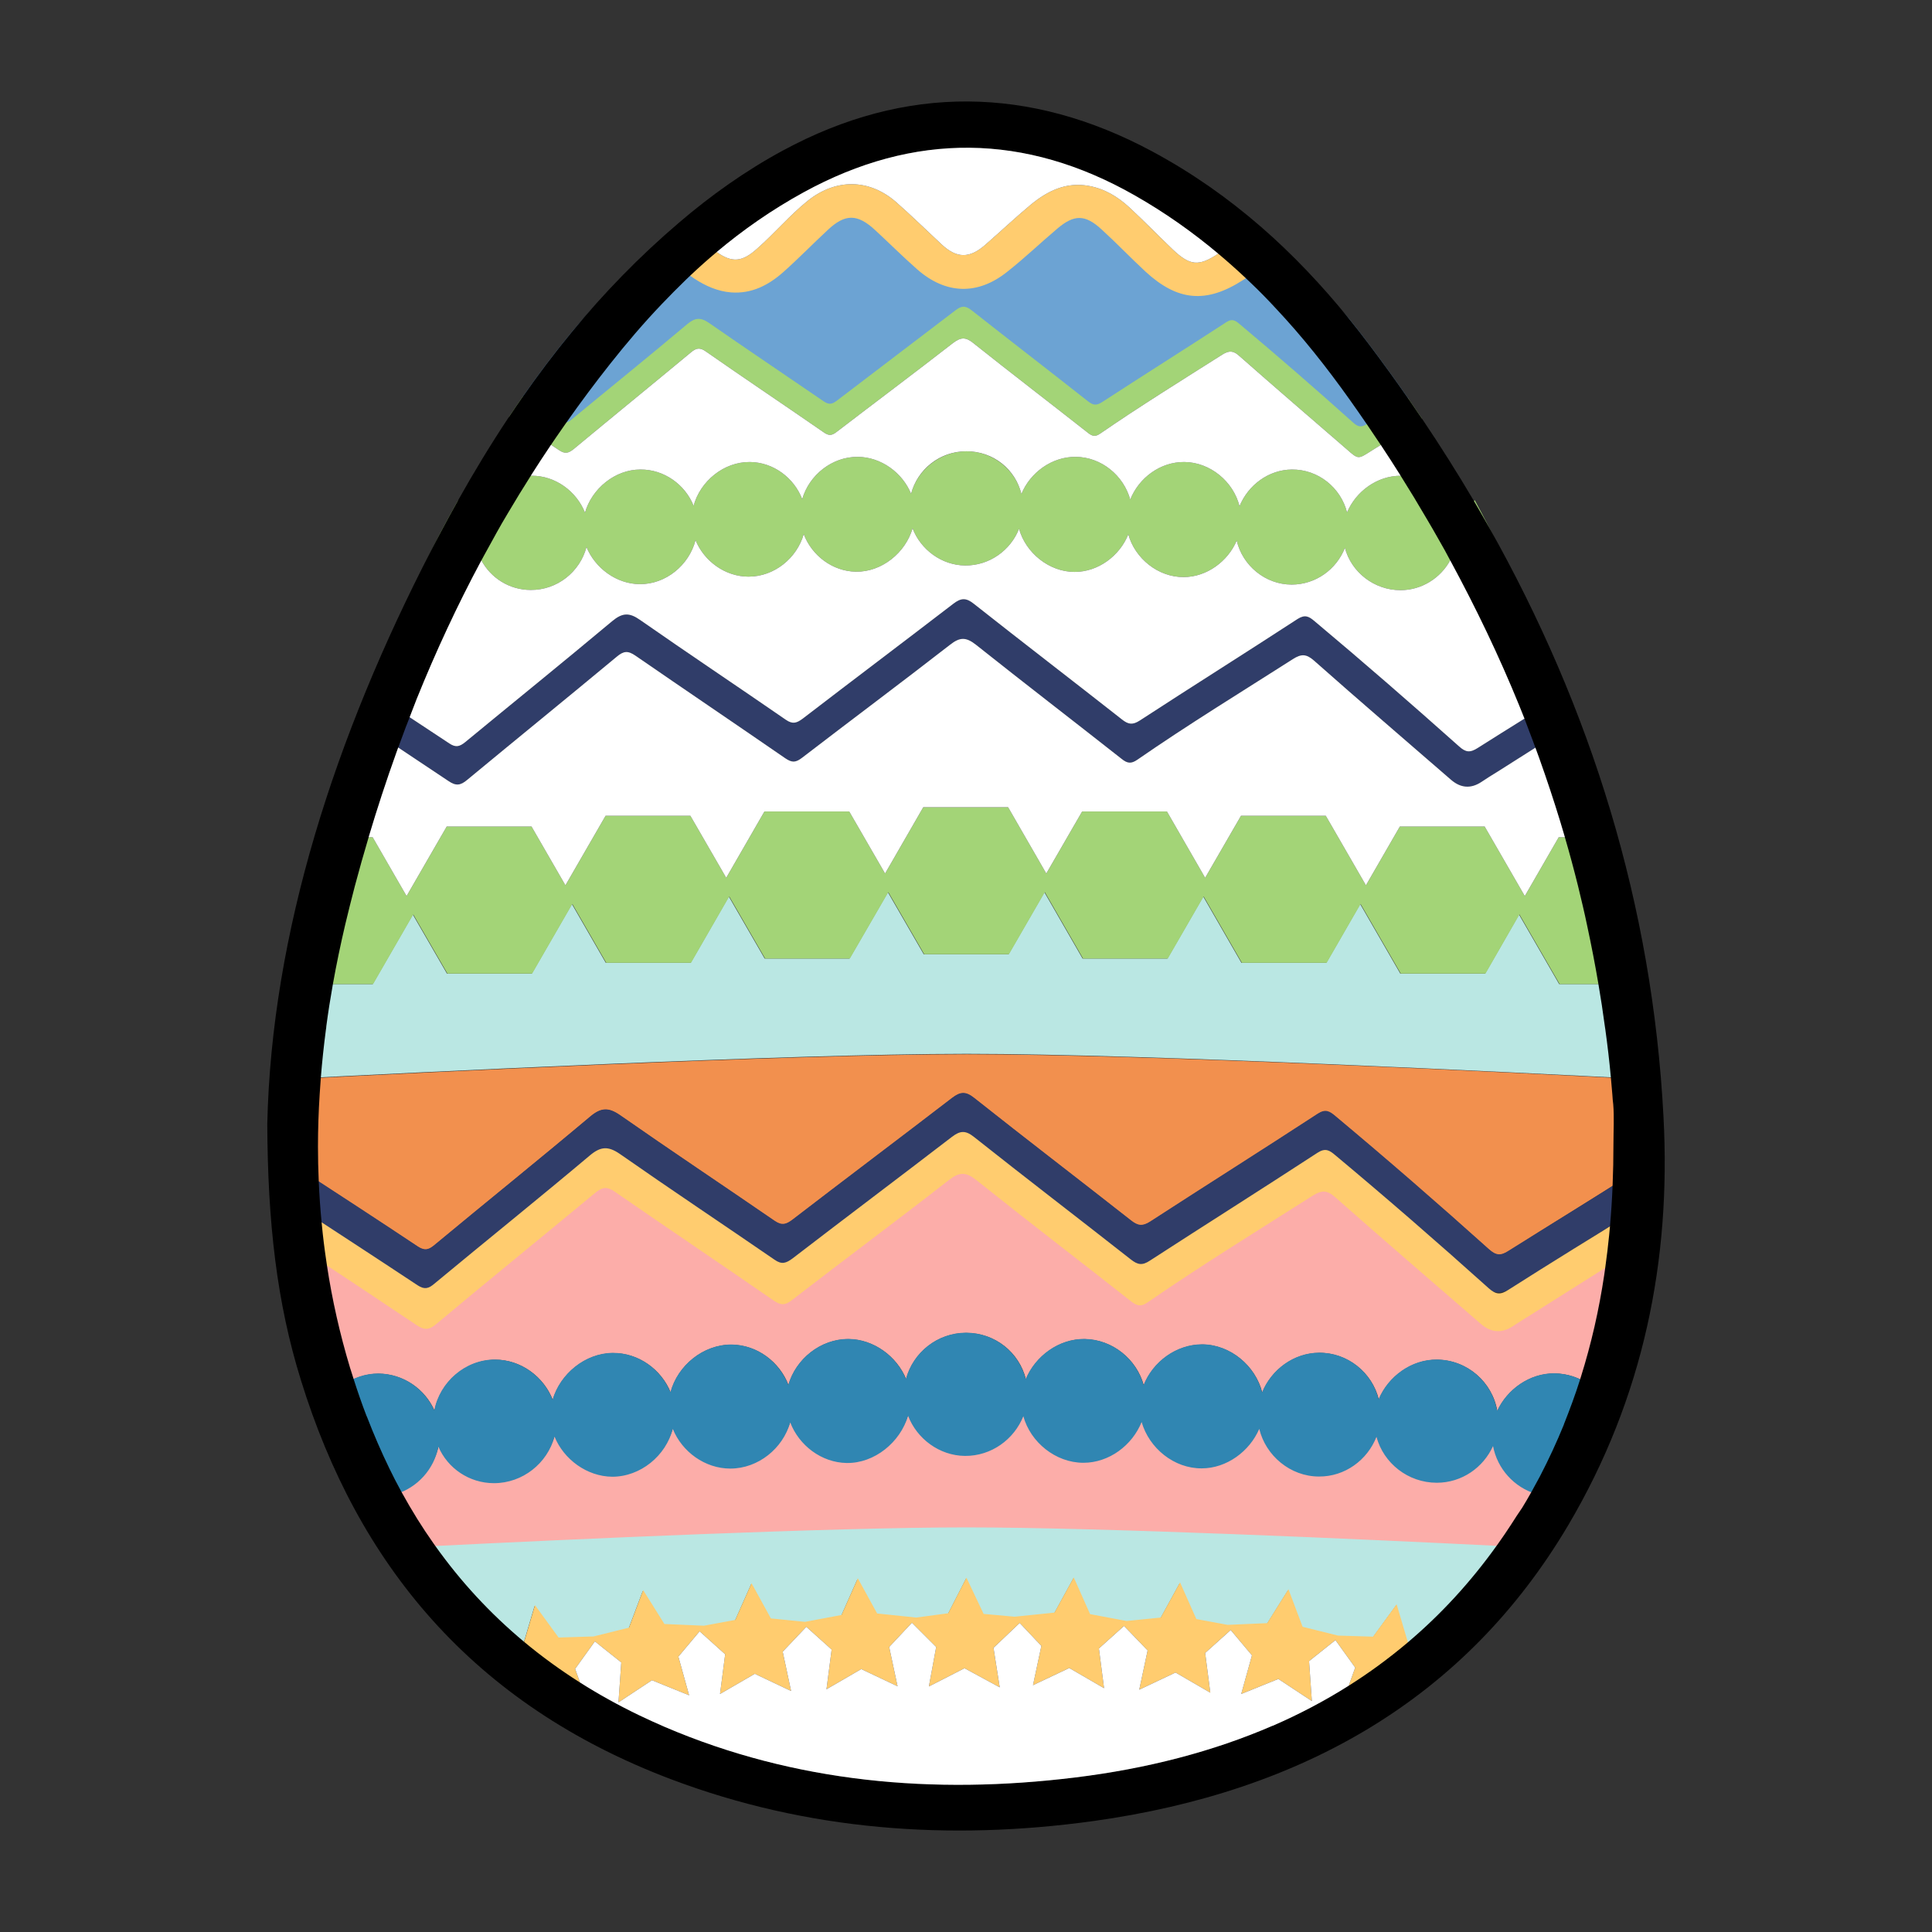 <?xml version="1.0" encoding="UTF-8"?><svg id="Calque_1" xmlns="http://www.w3.org/2000/svg" viewBox="0 0 900 900"><rect x="0" y="0" width="900" height="900" fill="#333333" stroke="none"/><defs><style>.cls-1,.cls-2,.cls-3,.cls-4,.cls-5,.cls-6,.cls-7,.cls-8,.cls-9,.cls-10{stroke-width:0px;}.cls-2{fill:#6ca3d3;}.cls-3{fill:#3086b2;}.cls-4{fill:#a3d477;}.cls-5{fill:#bae7e3;}.cls-6{fill:#303d69;}.cls-7{fill:#fff;}.cls-8{fill:#fcada9;}.cls-9{fill:#ffcc6f;}.cls-10{fill:#f2904e;}</style></defs><path class="cls-5" d="m699.71,719.22c-12.8,17-27.4,32.5-43.8,46.6l-.2-.1-5.3-17.9-11,15.1-16.3-.5-16.5-4.1-6.6-17.5-9.9,15.8-18.4.8-14.6-2.7-7.6-17.1-9,16.4-15.9,1.6-17-3.2-7.6-17.1-9,16.4-18.6,1.9-14.4-1.3-8-16.9-8.5,16.6-14.9,2-18.2-1.9-9-16.4-7.6,17.1-17,3.2-15.9-1.6-9-16.4-7.6,17.1-14.6,2.7-18.4-.8-9.9-15.8-6.6,17.5-16.5,4.1-16.3.5-11-15.1-5.3,17.9-.7.2c-16.2-14-30.7-29.8-43.5-47.2,66.3-3.3,186.9-8.8,250.1-8.8s183.9,5.6,250.1,8.9h0Z"/><path class="cls-8" d="m715.35,694.92c-4.9,8-10.2,17.8-15.8,25.3-66.2-3.3-186.3-8.7-249.4-8.7s-183.9,5.5-250.1,8.8c-5.5-7.5-10.6-17.2-15.4-25.3,10-3.1,17.8-11.6,19.8-22.1,4.4,10,14.3,17,25.9,17,13.4,0,24.9-9.3,28.2-21.7,4.3,10.6,15.1,18.7,26.9,18.7,13.2.1,24.9-9.7,28.2-22.3,4.3,10.6,15,18.5,26.8,18.5,13,0,24.4-9.4,27.9-21.5,4.1,10.8,14.5,18.7,26.3,18.9,12.9.2,25-9.6,28.6-22,4.1,10.7,14.6,18.6,26.5,18.7,12.2.1,22.9-7.7,27.2-18.5,3.4,12.1,15.1,21.7,28,21.7,11.9,0,22.8-8.1,27.1-19,3.4,12.2,15,21.6,28,21.6,11.6-.1,22.3-8,26.8-18.4,2.9,12.5,14.4,22.2,27.8,22.2,12.1,0,22.6-7.7,26.8-18.5,3.3,12.3,14.7,21.4,28.1,21.4,11.6,0,21.7-7.1,26.2-17.1,1.5,10.6,9.4,19.2,19.6,22.3h0Z"/><path class="cls-8" d="m756.61,581.42c-.2,1,.6,4.9.4,5.9-4.1,20.3-9.6,39.6-16.6,57.7-4.6-3.2-10.2-5.2-16.3-5.2-11.5-.1-22,7.4-26.6,17.5-2.3-13.5-14-23.8-28.1-23.9-11.9-.1-22.7,7.9-27.1,18.5-3.1-12.5-14.5-21.8-27.8-21.7-11.8.1-22.2,7.8-26.5,18.5-3.1-12.4-14.8-22.3-27.9-22.4-12.1,0-23,8.1-27.3,19-3.3-12.1-14.5-21.3-27.5-21.5-11.9-.2-22.9,7.9-27.4,18.7-3.1-12.5-14.3-21.6-27.8-21.6s-24.7,9.2-28,21.5c-4.3-10.5-15-18.5-26.8-18.6-13-.1-24.6,9.3-28,21.4-4.1-10.8-14.6-18.7-26.5-18.8-13.2-.1-25.1,9.7-28.4,22.2-4.3-10.6-14.9-18.4-26.9-18.3-12.8.1-24.5,9.7-28,21.8-4.2-10.8-14.9-18.8-26.9-18.7-13.7.1-25.6,10.5-28.2,23.7-4.4-10-14.4-17.1-26.1-17.2-6,0-11.7,2-16.5,5.4-5.9-15-10.9-30.9-15.1-47.5-1.2-4.9-3.1-13-3.9-18,17.4,11.5,34.8,23,52.2,34.6,3.8,2.5,5.9,2.2,9.2-.6,24.6-20.4,49.4-40.5,73.9-61,3.4-2.8,5.6-3.1,9.3-.5,24.6,17,49.4,33.7,74,50.7,3.2,2.2,5.1,2.2,8.3-.2,24.4-18.7,49-37.1,73.2-56,4.9-3.8,7.9-3.9,12.8,0,23.9,19,48.1,37.6,72.1,56.5,2.8,2.2,4.7,2.5,7.8.4,25.1-17.4,51.1-33.3,76.9-49.7,4.1-2.6,6.7-2.5,10.4.8,22.4,19.8,45.1,39.3,67.7,58.9,4.8,4.1,9.8,4.5,15,1.2,2.7-1.8,5.5-3.5,8.2-5.2,15-9.5,30.8-15.9,45.8-25.3l-1-3Z"/><path class="cls-10" d="m761.81,545.72c-19.5,12.5-39.4,24.6-59,37.1-3.8,2.4-6,2.2-9.2-.7-23.5-21-47.3-41.7-71.5-62-2.7-2.2-4.7-3.5-8.3-1.1-25.9,16.9-52.1,33.4-78,50.2-3.6,2.3-5.7,2-8.9-.5-24.3-19.1-48.9-37.9-73.1-57.1-4-3.2-6.5-2.9-10.3,0-24.7,19-49.6,37.7-74.2,56.6-3,2.3-5,3-8.4.7-24-16.5-48.2-32.7-72.1-49.3-5.4-3.8-8.8-3.6-13.9.7-24,20.1-48.4,39.8-72.5,59.8-2.8,2.3-4.6,2.8-7.8.7-18.6-12.4-37.4-24.6-56.1-36.8-.8-13.9-.8-27.7-.2-41.4,52.7-2.7,228.2-11.5,312.1-11.5s258.2,8.7,311.2,11.5c.2,4.4.4,8.8.6,13.2.1,9.9.1,19.9-.4,29.9h0Z"/><path class="cls-5" d="m761.51,502.42c-53-2.7-227.5-11.5-311.2-11.5s-259.4,8.8-312.1,11.5c.6-14.7,1.9-29.4,3.8-44h31.6l18.7-32.4,15.9,27.5h39.5l18.7-32.4,15.8,27.4h39.5l17.8-30.9,16.7,28.9h39.5l17.9-30.9,16.7,28.9h39.5l16.7-28.9,17.8,30.9h39.5l16.7-28.9,17.8,30.9h39.5l15.8-27.4,18.7,32.4h39.5l15.8-27.5,18.7,32.4h31.3c1.9,14.6,3.1,29.2,3.9,44h0Z"/><path class="cls-2" d="m656.1,185.78c-6.31,3.94-12.69,7.9-18.99,11.94-.07.05-.15.09-.22.14-2.67,1.65-4.24,1.4-6.58-.64-17.4-15.6-35-30.9-52.9-45.9-2-1.7-3.5-2.6-6.2-.8-19.2,12.5-38.6,24.7-57.8,37.2-2.6,1.7-4.2,1.5-6.6-.4-18-14.2-36.2-28.1-54.1-42.3-3-2.4-4.8-2.1-7.7,0-18.3,14.1-36.7,27.9-55,41.9-2.2,1.7-3.7,2.2-6.2.5-17.7-12.2-35.7-24.2-53.4-36.5-4-2.8-6.5-2.6-10.3.5-17.8,14.9-35.8,29.5-53.7,44.3-1.03.87-1.91,1.41-2.84,1.49-.87.09-1.8-.22-2.96-.99-5.73-3.76-11.47-7.51-17.2-11.27.06-.09.12-.18.19-.27,7.19-10.3,14.78-20.36,22.84-30.12h.01s.03-.05.05-.07c10.53-12.44,21.83-24.18,34.01-35.07,1.6-1.4,3.2-2.8,4.8-4.2.19.16.39.32.58.47,5.25,4.29,10.36,8.63,15.98,12.38.48.33.96.64,1.44.95,5.2,3.4,10.8,6,17.1,6.4,9.6.7,17.4-3.4,24.2-9.4,7.1-6.3,13.8-13.2,20.8-19.7,8.2-7.6,13.9-7.5,22.1.1,6.5,6.1,12.9,12.3,19.5,18.2,13.3,11.8,28.3,12.2,42.1,1.1,7.9-6.4,15.4-13.4,23.2-20,7.9-6.7,13-6.7,20.7.4,7,6.3,13.5,13.2,20.4,19.6,15,13.8,28.4,15,45.5,3.9.29-.19.59-.38.88-.57,5.65-3.65,11.15-7.54,16.72-11.35.13-.1.27-.19.4-.28l5.1,4.5c9.32,8.39,18.07,17.22,26.32,26.43h.01s.02.03.02.04c3.27,4.02,6.44,8.09,9.55,12.23,6.19,8.23,12.19,16.52,17.99,24.87.07.1.14.19.2.29Z"/><path class="cls-9" d="m597.11,118.22c-5.59,3.82-11.08,7.72-16.74,11.38-.42.28-.84.55-1.26.82-17.2,11.1-30.5,9.9-45.5-3.9-6.9-6.4-13.4-13.2-20.4-19.6-7.7-7.1-12.8-7.1-20.7-.4-7.8,6.6-15.2,13.7-23.2,20-13.8,11.1-28.7,10.7-42.1-1.1-6.7-5.9-13-12.2-19.5-18.2-8.3-7.7-14-7.7-22.1-.1-7,6.5-13.7,13.4-20.8,19.7-6.8,6-14.6,10.1-24.2,9.4-6.3-.5-11.9-3-17.1-6.4-.68-.45-1.35-.91-2.02-1.39-5.53-3.87-10.72-8.22-15.98-12.41.13-.11.25-.22.38-.33,2.48-2.18,5.05-4.28,7.62-6.37,1.7-1.3,3.4-2.7,5-4,4.9,3.9,9.7,7.8,14.7,11.6.22.17.44.33.66.48,7.22,5.19,11.95,4.63,18.84-1.58,8.2-7.2,15.2-15.6,23.7-22.4,13-10.3,28.4-10.2,40.9.6,7.3,6.4,14.2,13.2,21.3,19.8,7.1,6.6,13,6.7,20.4.2,7.1-6.2,14-12.7,21.2-18.7,7.8-6.4,16.5-10.7,27.1-8.7,7.3,1.3,13.5,5.1,18.8,10,6.9,6.4,13.5,13.2,20.3,19.7,7.97,7.48,11.97,7.9,21.11,1.86.03-.02.06-.04.09-.06,5.5-3.6,10.9-7.2,16.3-10.9,1.8,1.4,3.6,2.9,5.3,4.3,2.67,2.21,5,4.16,7.3,6.18.2.17.4.34.6.52Z"/><path class="cls-4" d="m662.47,195.1c-5.98,3.75-11.88,7.58-17.86,11.32-.46.3-.92.59-1.38.87-1.57.98-3.18,1.93-4.72,2.93-5.8,3.7-5.8,3.8-11.1-.9-16.8-14.5-33.5-28.9-50.2-43.6-2.7-2.4-4.6-2.5-7.7-.6-19.1,12.1-38.3,24-56.9,36.8-2.3,1.6-3.7,1.4-5.8-.3-17.8-14-35.7-27.7-53.4-41.8-3.6-2.9-5.8-2.8-9.5,0-18,14-36.2,27.6-54.2,41.4-2.3,1.8-3.7,1.8-6.1.1-18.2-12.6-36.6-24.9-54.8-37.6-2.7-1.9-4.4-1.7-6.9.4-18.2,15.1-36.5,30-54.7,45.1-2.5,2-4.1,2.3-6.9.4-1.2-.8-2.41-1.61-3.62-2.42-6.49-4.33-13.03-8.7-19.58-13.01,2.07-3.1,4.16-6.18,6.3-9.24.06-.09.12-.18.19-.27,5.67,3.71,11.34,7.43,17.01,11.14,1.3.87,2.31,1.15,3.28.94.82-.16,1.61-.67,2.52-1.44,17.9-14.8,35.9-29.3,53.7-44.3,3.7-3.1,6.3-3.3,10.3-.5,17.7,12.3,35.6,24.3,53.4,36.5,2.5,1.7,4,1.2,6.2-.5,18.3-14,36.7-27.9,55-41.9,2.8-2.2,4.7-2.4,7.7,0,18,14.2,36.1,28.1,54.1,42.3,2.4,1.9,3.9,2.1,6.6.4,19.2-12.5,38.6-24.7,57.8-37.2,2.7-1.8,4.2-.9,6.2.8,17.9,15,35.5,30.3,52.9,45.9,2.28,2.09,3.84,2.38,6.39.77.13-.09.27-.18.41-.27,6.24-4,12.47-7.92,18.79-11.83.07.1.14.19.2.29,2.15,3.1,4.28,6.21,6.37,9.32Z"/><path class="cls-4" d="m709.71,279.92c-2.2.6-4.5.9-6.8.9-13.1,0-24.1-9.4-26.4-21.7-.29.65-.61,1.29-.95,1.91-4.47,8.19-13.21,13.89-23.15,13.89-12.3,0-22.9-8.4-25.9-19.7-3.9,10-13.6,17.1-24.8,17.1-12.3,0-22.9-8.9-25.6-20.5-4.1,9.7-14,17-24.7,17-11.9.1-22.7-8.7-25.8-19.9-4,10-14,17.5-25,17.5-11.9,0-22.8-8.9-25.9-20.1-3.9,10-13.8,17.2-25.1,17.1-11-.1-20.7-7.4-24.5-17.3-3.3,11.4-14.4,20.4-26.4,20.2-10.9-.2-20.5-7.5-24.3-17.5-3.2,11.2-13.7,19.8-25.7,19.8-10.9,0-20.7-7.2-24.7-17-3,11.6-13.8,20.6-26,20.5-10.9-.1-20.8-7.5-24.8-17.3-3,11.5-13.6,20.1-26,20-9.93,0-18.57-5.6-22.96-13.77-.34-.63-.65-1.27-.94-1.93-2.3,12.2-13.1,21.5-25.9,21.6-2.5,0-4.9-.3-7.2-1,4.64-10.69,9.64-21.2,14.98-31.59.02-.03.03-.06.05-.09,2.65-5,5.35-9.97,8.12-14.9,3.53,2.68,6.38,6.24,8.25,10.38,2.38-12.09,13.1-21.62,25.65-21.89.12-.01.23-.01.35-.01,11.1-.1,21,7.3,24.9,17.2,3.2-11.2,14-20.1,25.8-20.1,11.1-.1,20.9,7.1,24.8,16.9,3.1-11.5,14.1-20.5,26.2-20.4,11,.1,20.6,7.4,24.4,17.3,3.2-11.2,13.9-19.8,25.9-19.7,10.9.1,20.8,7.4,24.8,17.2,3-11.3,13.6-19.8,25.8-19.8s22.8,8.4,25.6,19.9c4.1-10,14.2-17.4,25.3-17.3,12,.1,22.3,8.7,25.4,19.9,4-10.1,14-17.6,25.2-17.5,12.1.1,22.9,9.2,25.7,20.6,4-9.8,13.5-17,24.4-17.1,12.3-.1,22.8,8.5,25.7,20,4.1-9.79,13.98-17.09,24.97-17.1h.03c13,.1,23.8,9.6,25.9,22.1,1.83-4.04,4.68-7.62,8.19-10.38.14-.11.27-.22.41-.32,2.14,3.94,4.22,7.91,6.26,11.92.02.03.03.05.05.08,1.47,2.88,2.93,5.78,4.39,8.7,4.2,8.9,8.2,17.5,12,26.2Z"/><path class="cls-6" d="m731.71,337.92c-5.51,3.48-10.99,6.93-16.46,10.38-5.85,3.7-11.7,7.4-17.54,11.12-2.6,1.6-5.2,3.2-7.7,4.9-4.9,3.2-9.6,2.8-14.1-1.1-21.3-18.5-42.7-36.8-63.8-55.5-3.5-3.1-5.9-3.2-9.8-.7-24.3,15.5-48.8,30.5-72.5,46.9-2.9,2-4.7,1.7-7.3-.4-22.6-17.8-45.4-35.3-67.9-53.2-4.6-3.6-7.4-3.6-12,0-22.9,17.8-46.1,35.1-69,52.7-3,2.3-4.7,2.3-7.8.2-23.2-16-46.6-31.8-69.8-47.8-3.5-2.4-5.5-2.2-8.7.5-23.1,19.2-46.5,38.2-69.7,57.4-3.1,2.6-5.2,2.9-8.7.5-7.77-5.2-15.58-10.4-23.4-15.6-5.56-3.7-11.13-7.4-16.7-11.1,1.5-4.8,3.1-9.5,4.8-14.3,5.74,3.76,11.48,7.52,17.22,11.29,6.16,4.06,12.32,8.12,18.48,12.21,3,2,4.8,1.5,7.4-.6,22.8-18.8,45.7-37.3,68.4-56.3,4.8-4,8-4.2,13.1-.6,22.5,15.7,45.3,30.9,67.9,46.5,3.2,2.2,5.1,1.5,7.9-.6,23.3-17.9,46.7-35.5,70-53.4,3.6-2.8,6-3,9.7,0,22.9,18.1,46,35.8,68.9,53.8,3,2.4,5,2.7,8.4.5,24.4-15.9,49.1-31.4,73.5-47.3,3.5-2.2,5.3-1.1,7.8,1,22.8,19.1,45.2,38.6,67.4,58.4,3.1,2.8,5.1,3,8.7.7,7.23-4.6,14.49-9.13,21.75-13.65,5.69-3.55,11.38-7.09,17.05-10.65,1.4,4.5,3,9.2,4.5,13.8Z"/><path class="cls-4" d="m757.81,458.42h-31.3l-18.7-32.4-.1.17-15.7,27.33h-39.5l-18.7-32.4-.1.17-15.7,27.23h-39.5l-17.8-30.9-.1.17-16.6,28.73h-39.5l-17.8-30.9-.1.17-16.6,28.73h-39.5l-16.7-28.9-.1.17-17.8,30.73h-39.5l-16.7-28.9-.1.17-17.7,30.73h-39.5l-15.8-27.4-.1.17-18.6,32.23h-39.5l-15.9-27.5-.1.17-18.6,32.23h-31.8c2.9-22.9,7.2-45.7,12.4-68.4h19.2l15.8,27.4,18.7-32.4h39.5l15.8,27.4,18.7-32.4h39.5l16.7,28.9,17.8-30.9h39.5l16.7,28.9,17.8-30.9h39.5l17.8,30.9,16.7-28.9h39.5l17.8,30.9,16.7-28.9h39.5l18.7,32.4,15.8-27.4h39.5l18.7,32.4,15.8-27.4h19.9c5.2,22.5,9.1,45.3,11.8,68.4Z"/><path class="cls-6" d="m761.81,545.72c-.3,6.3-.7,12.6-1.3,18.8h0c-9.2,5.8-18.4,11.6-27.6,17.4-.3.2-.5.3-.8.5-6.4,4-12.8,8.1-19.2,12.1-2.7,1.7-5.5,3.4-8.2,5.2-5.2,3.4-10.2,3-15-1.2-22.6-19.6-45.3-39.1-67.7-58.9-3.7-3.3-6.2-3.4-10.4-.8-25.8,16.4-51.8,32.4-76.9,49.7-3.1,2.2-5,1.8-7.8-.4-24-18.9-48.2-37.4-72.1-56.5-4.9-3.9-7.9-3.8-12.8,0-24.2,18.9-48.9,37.2-73.2,56-3.1,2.4-5,2.4-8.3.2-24.6-17-49.4-33.7-74-50.7-3.7-2.6-5.9-2.3-9.3.5-24.6,20.4-49.4,40.5-73.9,61-3.3,2.8-5.5,3.1-9.2.6-18-12.1-36.1-24.1-54.2-36v-.4c-.1-1.7-.3-3.3-.4-5-.4-4.7-.8-9.4-1-14,18.7,12.2,37.5,24.4,56.1,36.8,3.2,2.1,5.1,1.6,7.8-.7,24.1-20,48.5-39.6,72.5-59.8,5-4.2,8.5-4.4,13.9-.7,23.9,16.7,48.1,32.8,72.1,49.3,3.4,2.3,5.4,1.6,8.4-.7,24.7-19,49.6-37.7,74.2-56.6,3.8-2.9,6.3-3.2,10.3,0,24.2,19.2,48.8,38,73.1,57.1,3.2,2.5,5.3,2.8,8.9.5,25.9-16.8,52.1-33.3,78-50.2,3.7-2.4,5.6-1.2,8.3,1.1,24.2,20.2,48,40.9,71.5,62,3.3,2.9,5.4,3.2,9.2.7,19.6-12.3,39.5-24.4,59-36.9h0Z"/><path class="cls-9" d="m760.51,564.62c-.7,6.6-1.6,13.2-2.9,19.8-15,9.5-29.8,18.8-44.7,28.2-2.7,1.7-5.5,3.4-8.2,5.2-5.2,3.4-10.2,3-15-1.2-22.6-19.6-45.3-39.1-67.7-58.9-3.7-3.3-6.2-3.4-10.4-.8-25.8,16.4-51.8,32.4-76.9,49.7-3.1,2.2-5,1.8-7.8-.4-24-18.9-48.2-37.4-72.1-56.5-4.9-3.9-7.9-3.8-12.8,0-24.2,18.9-48.9,37.2-73.2,56-3.1,2.4-5,2.4-8.3.2-24.6-17-49.4-33.7-74-50.7-3.7-2.6-5.9-2.3-9.3.5-24.6,20.4-49.4,40.5-73.9,61-3.3,2.8-5.5,3.1-9.2.6-17.3-11.6-34.7-23.2-52.2-34.6-.9-6.4-1.4-12.9-2-19.4v-.4c18.2,11.9,36.5,23.8,54.6,35.8,3.2,2.1,5.1,1.6,7.8-.7,24.1-20,48.5-39.6,72.5-59.8,5-4.2,8.5-4.4,13.9-.7,23.9,16.7,48.1,32.8,72.1,49.3,3.4,2.4,5.4,1.6,8.4-.6,24.7-19,49.6-37.7,74.2-56.6,3.8-2.9,6.3-3.2,10.3,0,24.2,19.2,48.8,38,73.1,57.1,3.2,2.5,5.3,2.9,8.9.5,25.9-16.8,52.1-33.3,78-50.2,3.7-2.4,5.6-1.2,8.3,1.1,24.2,20.2,48,40.9,71.5,62,3.3,2.9,5.4,3.2,9.2.7,9.7-6.2,19.5-12.3,29.3-18.4.3-.2.5-.3.8-.5,9.3-5.7,18.5-11.4,27.7-17.3h0Z"/><path class="cls-3" d="m740.51,645.02c-6.9,18.1-15.2,35.1-25,50.9-10.2-3.1-18-11.7-20-22.3-4.5,10-14.5,17.1-26.2,17.1-13.4,0-24.8-9.1-28.1-21.4-4.2,10.8-14.7,18.6-26.8,18.5-13.3,0-24.8-9.7-27.8-22.2-4.5,10.5-15.2,18.4-26.8,18.4-12.9.1-24.5-9.4-28-21.6-4.3,10.8-15.1,19-27.1,19-13,0-24.7-9.6-28-21.7-4.3,10.8-14.9,18.6-27.2,18.5-11.9-.1-22.4-8-26.5-18.7-3.6,12.3-15.6,22.2-28.6,22-11.8-.2-22.2-8.2-26.3-18.9-3.4,12.1-14.9,21.5-27.9,21.5-11.8,0-22.5-7.8-26.8-18.5-3.2,12.5-15,22.3-28.2,22.3-11.8-.1-22.6-8.1-26.9-18.7-3.3,12.4-14.8,21.7-28.2,21.7-11.6,0-21.6-7-25.9-17-2,10.5-9.7,19-19.8,22.1-9.4-15.7-17.7-32.7-24.7-50.8,4.8-3.4,10.5-5.4,16.5-5.4,11.6.1,21.6,7.1,26.1,17.2,2.5-13.2,14.4-23.7,28.2-23.7,12,0,22.7,7.9,26.9,18.7,3.5-12.1,15.2-21.7,28-21.8,12-.1,22.6,7.7,26.9,18.3,3.3-12.4,15.2-22.2,28.4-22.2,11.9.1,22.3,8,26.5,18.8,3.5-12.1,15-21.4,28-21.4,11.8.1,22.5,8.1,26.8,18.6,3.3-12.3,14.7-21.5,28-21.5s24.7,9.1,27.8,21.6c4.5-10.8,15.4-18.8,27.4-18.7,13,.2,24.2,9.4,27.5,21.5,4.3-10.9,15.2-19,27.3-19,13.1.1,24.8,9.9,27.9,22.4,4.3-10.6,14.7-18.4,26.5-18.5,13.4-.1,24.7,9.2,27.8,21.7,4.4-10.6,15.2-18.6,27.1-18.5,14.1.1,25.8,10.4,28.1,23.9,4.7-10.1,15.1-17.5,26.6-17.5,6.2.1,11.8,2.1,16.5,5.3h0Z"/><path class="cls-9" d="m656.11,765.32c-.14.11-.28.22-.42.33-9.16,7.18-18.23,14.17-27.78,20.67l.38-1.06,3.02-8.44-9.2-12.8-12.3,9.8,1.3,18.6-15.6-10.3-17.3,7,5-18-9.9-11.8-11.9,10.7,2.4,18.5-16.2-9.4-16.9,8,3.9-18.3-11-11.4-11.7,10.5,2.4,18.5-16.2-9.4-16.9,8,3.9-18.3-10.1-10.7-12.2,11.6,2.9,18.4-16.4-8.9-16.6,8.5,3.4-18.4-11.3-11.3-10.6,11.3,3.9,18.3-16.9-8-16.2,9.4,2.4-18.5-11.8-10.6-11,11.6,3.9,18.3-16.9-8-16.2,9.4,2.4-18.5-11.9-10.7-9.9,11.8,5,18-17.3-7-15.6,10.3,1.3-18.6-12.3-9.8-9.2,12.8,2.28,6.35h.01l1.31,3.65c-9.85-6.6-19.13-13.69-27.91-21.27-.13-.11-.26-.22-.39-.33l.64-.18.06-.02.24-.79,4.9-16.56.16-.55,11,15.1,16.3-.5,16.49-4.1h.01l6.41-16.99.19-.51,9.9,15.8,18.4.8,14.6-2.7,7.6-17.1,9,16.4,15.9,1.6,17-3.2,7.6-17.1,9,16.4,18.2,1.9,14.9-2,8.5-16.6,8,16.9,14.4,1.3,18.6-1.9,9-16.4,7.6,17.1,17,3.2,15.9-1.6,9-16.4,7.6,17.1,14.6,2.7,18.4-.8,9.9-15.8,6.6,17.5,16.5,4.1,16.3.5,11-15.1,5.25,17.72.05.18.2.1Z"/><path class="cls-1" d="m774.91,520.12c-5.16-98.28-33.49-189.8-81.59-275.1-.02-.03-.03-.05-.05-.08-2.18-3.88-4.41-7.75-6.67-11.6-7.6-12.89-15.64-25.63-24.13-38.24-2.09-3.11-4.22-6.22-6.37-9.32-.06-.1-.13-.19-.2-.29-5.8-8.35-11.8-16.64-17.99-24.87-3.11-4.14-6.28-8.21-9.55-12.23,0-.01-.01-.02-.02-.03h-.01c-24.93-30.76-54.46-57.85-91.42-77.74-57.1-30.7-115.1-31.4-172.2-.5-17.4,9.4-33.7,21-48.4,33.6-18.49,15.75-34.95,32.77-49.81,50.77-.02.02-.03.04-.05.06h-.01c-8.06,9.77-15.65,19.83-22.84,30.13-.07.09-.13.18-.19.27-2.14,3.06-4.23,6.14-6.3,9.24-8.43,12.67-16.31,25.68-23.75,38.95-2.77,4.93-5.47,9.9-8.12,14.9-.02.03-.03.06-.05.09-1.34,2.52-2.67,5.05-3.98,7.59-45.3,87.6-74.7,178.9-76.7,267.8.1,23,1.2,43.8,3.69,63.39,2.48,19.59,6.36,37.96,12.01,56.11,26.4,85.3,79.6,150.8,172.6,185.9,63.1,23.8,129.2,28.7,196.5,19.4,98.3-13.7,173.7-57.7,221.1-137.6,35.3-59.6,48.1-123.9,44.5-190.6Zm-182.1,283.8c-13.85,6-28.47,11-43.83,15.01-15.34,4.01-31.42,7.04-48.17,9.09-66,8.1-130.4,2.4-191-23.5-4.2-1.8-8.3-3.7-12.3-5.6-9.64-4.65-18.73-9.71-27.31-15.15h-.01c-9.28-5.87-17.95-12.2-26.04-18.94-.02-.02-.04-.03-.05-.04-15.96-13.31-29.66-28.25-41.3-44.61-.29-.39-.57-.79-.84-1.18-2.63-3.72-5.14-7.52-7.55-11.38-2.55-4.12-5.01-8.3-7.35-12.56-.14-.24-.27-.49-.4-.74-1.83-3.35-3.59-6.75-5.25-10.2-3.8-7.8-7.3-15.9-10.5-24.2-.1-.1-.1-.3-.2-.4-2.14-5.56-4.1-11.23-5.96-17.04h0s-.03-.09-.04-.13c-.47-1.47-.94-2.94-1.4-4.43l-.2-.6c-4.8-15.9-8.4-31.89-10.8-47.79h0c-.12-.78-.24-1.56-.34-2.33-.85-5.63-1.53-11.24-2.06-16.78-.02-.22-.04-.43-.06-.65-.02-.12-.03-.25-.03-.37-.62-6.3-1.06-12.59-1.33-18.88-.01-.07-.01-.14-.01-.2-.24-5.4-.36-10.79-.36-16.19,0-8.1.27-16.21.79-24.31.15-2.59.33-5.18.54-7.76,0-.07.01-.14.01-.21.6-7.4,1.39-14.77,2.35-22.13.1-.6.2-1.2.2-1.7.87-6.54,1.9-13.07,3.06-19.6,1.65-9.22,3.57-18.44,5.74-27.7.7-3,1.5-6,2.2-9,.8-3,1.5-6,2.3-9,2.03-7.61,4.16-15.18,6.41-22.7,3.95-13.25,8.24-26.36,12.89-39.3.3-.84.6-1.67.9-2.5,1.2-3.34,2.42-6.64,3.7-10q0-.1.1-.2c.51-1.3,1.01-2.6,1.52-3.91,1.09-2.83,2.19-5.69,3.28-8.49,8.87-21.99,18.86-43.51,30.14-64.57.42-.78.84-1.55,1.26-2.33,1.8-3.3,3.6-6.6,5.4-9.8,0-.1.1-.1.1-.2,1.8-3.3,3.7-6.5,5.6-9.7,3.45-5.84,6.99-11.64,10.65-17.39,3.07-4.84,6.21-9.65,9.43-14.43.79-1.16,1.58-2.33,2.37-3.49,1.48-2.17,2.99-4.34,4.51-6.5.1-.15.2-.3.32-.45,6.47-9.2,13.24-18.29,20.32-27.24,7.6-9.6,15.5-18.9,24-27.8,3.7-3.9,7.5-7.7,11.4-11.5.62-.6,1.25-1.2,1.88-1.79.12-.12.25-.24.38-.36,3.88-3.66,7.88-7.23,12-10.67,12.32-10.35,25.72-19.7,40.44-27.78,51.6-28.3,103.4-27.6,154.3,1.4,14.12,8.03,26.99,17.16,38.91,27.16,4.2,3.52,8.29,7.15,12.27,10.87.2.19.39.37.58.55.85.81,1.7,1.61,2.54,2.42,3.9,3.7,7.7,7.6,11.3,11.5,12.6,13.4,23.9,27.7,34.5,42.6,2.71,3.81,5.37,7.64,7.99,11.47.07.09.13.18.19.27,2.15,3.14,4.26,6.28,6.34,9.43,3.16,4.76,6.24,9.54,9.25,14.33,4.21,6.69,8.28,13.42,12.23,20.2,1.9,3.2,3.8,6.5,5.6,9.7,1.84,3.2,3.59,6.31,5.25,9.51.05.1.1.19.15.29,5.95,11,11.6,22.08,16.93,33.25,5.32,11.17,10.32,22.45,14.97,33.85.88,2.12,1.73,4.23,2.55,6.35.78,1.98,1.52,3.97,2.25,5.95.98,2.5,1.92,5.05,2.84,7.58.59,1.61,1.18,3.22,1.76,4.82,3.5,9.8,6.77,19.65,9.8,29.58.74,2.43,1.47,4.87,2.18,7.32,2.19,7.51,4.23,15.08,6.12,22.7,1.5,6.2,3,12.4,4.3,18.7,1.92,8.95,3.67,17.94,5.2,27,1.12,6.52,2.12,13.09,3,19.7.1.4.1.9.2,1.3,1.03,7.43,1.9,14.91,2.6,22.44.01.06.01.12.01.18.26,2.66.48,5.31.69,7.98.1,1.5.2,3,.4,4.4.5,6.1.1,12.2.1,18.4,0,6.57-.13,13.12-.4,19.63-.26,6.27-.66,12.5-1.21,18.7,0,.05,0,.09-.01.13-.12,1.35-.25,2.7-.38,4.04-.48,4.93-1.08,9.87-1.77,14.8-.02.17-.04.35-.07.52-.15,1.09-.3,2.19-.46,3.28-1.2,8.05-2.7,16.05-4.51,23.99-1.82,7.93-3.94,15.81-6.39,23.61-.1.33-.21.66-.31.99t0,.02c-2.23,7.06-4.81,14.02-7.58,20.99v.1c-3.3,8.1-7,16.1-11.1,24-1.19,2.25-2.41,4.5-3.67,6.75-.14.26-.28.52-.43.78-1.34,2.39-2.74,4.78-4.2,7.17-1.7,2.4-3.4,5.1-5.2,7.9-1.97,3.03-3.99,6-6.06,8.91-.23.32-.46.65-.7.97-12.19,17.02-25.98,31.99-41.29,44.94-.09.09-.18.17-.28.24-8.62,7.29-17.72,13.95-27.29,19.98-11.17,7.06-22.97,13.27-35.38,18.66h-.1Z"/><path class="cls-7" d="m631.31,776.82l-3.02,8.44c-11.17,7.06-22.97,13.27-35.38,18.66h-.1c-13.85,6-28.47,11-43.83,15.01-15.34,4.01-31.42,7.04-48.17,9.09-66,8.1-130.4,2.4-191-23.5-4.2-1.8-8.3-3.7-12.3-5.6-9.64-4.65-18.73-9.71-27.31-15.15h-.01l-2.28-6.35,9.2-12.8,12.3,9.8-1.3,18.6,15.6-10.3,17.3,7-5-18,9.9-11.8,11.9,10.7-2.4,18.5,16.2-9.4,16.9,8-3.9-18.3,11-11.6,11.8,10.6-2.4,18.5,16.2-9.4,16.9,8-3.9-18.3,10.6-11.3,11.3,11.3-3.4,18.4,16.6-8.5,16.4,8.9-2.9-18.4,12.2-11.6,10.1,10.7-3.9,18.3,16.9-8,16.2,9.4-2.4-18.5,11.7-10.5,11,11.4-3.9,18.3,16.9-8,16.2,9.4-2.4-18.5,11.9-10.7,9.9,11.8-5,18,17.3-7,15.6,10.3-1.3-18.6,12.3-9.8,9.2,12.8Z"/><path class="cls-7" d="m728.99,390.02h-2.88l-15.8,27.4-18.7-32.4h-39.5l-15.8,27.4-18.7-32.4h-39.5l-16.7,28.9-17.8-30.9h-39.5l-16.7,28.9-17.8-30.9h-39.5l-17.8,30.9-16.7-28.9h-39.5l-17.8,30.9-16.7-28.9h-39.5l-18.7,32.4-15.8-27.4h-39.5l-18.7,32.4-15.8-27.4h-1.89c3.95-13.25,8.24-26.36,12.89-39.3.3-.84.6-1.67.9-2.5,7.82,5.2,15.63,10.4,23.4,15.6,3.5,2.4,5.6,2.1,8.7-.5,23.2-19.2,46.6-38.2,69.7-57.4,3.2-2.7,5.2-2.9,8.7-.5,23.2,16,46.6,31.8,69.8,47.8,3.1,2.1,4.8,2.1,7.8-.2,22.9-17.6,46.1-34.9,69-52.7,4.6-3.6,7.4-3.6,12,0,22.5,17.9,45.3,35.4,67.9,53.2,2.6,2.1,4.4,2.4,7.3.4,23.7-16.4,48.2-31.4,72.5-46.9,3.9-2.5,6.3-2.4,9.8.7,21.1,18.7,42.5,37,63.8,55.5,4.5,3.9,9.2,4.3,14.1,1.1,2.5-1.7,5.1-3.3,7.7-4.9,5.84-3.72,11.69-7.42,17.54-11.12.59,1.61,1.18,3.22,1.76,4.82,3.5,9.8,6.77,19.65,9.8,29.58.74,2.43,1.47,4.87,2.18,7.32Z"/><path class="cls-7" d="m710.16,334.77c-7.26,4.52-14.52,9.05-21.75,13.65-3.6,2.3-5.6,2.1-8.7-.7-22.2-19.8-44.6-39.3-67.4-58.4-2.5-2.1-4.3-3.2-7.8-1-24.4,15.9-49.1,31.4-73.5,47.3-3.4,2.2-5.4,1.9-8.4-.5-22.9-18-46-35.7-68.9-53.8-3.7-3-6.1-2.8-9.7,0-23.3,17.9-46.7,35.5-70,53.4-2.8,2.1-4.7,2.8-7.9.6-22.6-15.6-45.4-30.8-67.9-46.5-5.1-3.6-8.3-3.4-13.1.6-22.7,19-45.6,37.5-68.4,56.3-2.6,2.1-4.4,2.6-7.4.6-6.16-4.09-12.32-8.15-18.48-12.21,1.09-2.83,2.19-5.69,3.28-8.49,8.87-21.99,18.86-43.51,30.14-64.57,4.39,8.17,13.03,13.77,22.96,13.77,12.4.1,23-8.5,26-20,4,9.8,13.9,17.2,24.8,17.3,12.2.1,23-8.9,26-20.5,4,9.8,13.8,17,24.7,17,12,0,22.5-8.6,25.7-19.8,3.8,10,13.4,17.3,24.3,17.5,12,.2,23.1-8.8,26.4-20.2,3.8,9.9,13.5,17.2,24.5,17.3,11.3.1,21.2-7.1,25.1-17.1,3.1,11.2,14,20.1,25.9,20.1,11,0,21-7.5,25-17.5,3.1,11.2,13.9,20,25.8,19.9,10.7,0,20.6-7.3,24.7-17,2.7,11.6,13.3,20.5,25.6,20.5,11.2,0,20.9-7.1,24.8-17.1,3,11.3,13.6,19.7,25.9,19.7,9.94,0,18.68-5.7,23.15-13.89.05.1.1.19.15.29,5.95,11,11.6,22.08,16.93,33.25,5.32,11.17,10.32,22.45,14.97,33.85.88,2.12,1.73,4.23,2.55,6.35Z"/><path class="cls-7" d="m652.48,221.62c-10.99.01-20.87,7.31-24.97,17.1-2.9-11.5-13.4-20.1-25.7-20-10.9.1-20.4,7.3-24.4,17.1-2.8-11.4-13.6-20.5-25.7-20.6-11.2-.1-21.2,7.4-25.2,17.5-3.1-11.2-13.4-19.8-25.4-19.9-11.1-.1-21.2,7.3-25.3,17.3-2.8-11.5-13.1-19.9-25.6-19.9s-22.8,8.5-25.8,19.8c-4-9.8-13.9-17.1-24.8-17.2-12-.1-22.7,8.5-25.9,19.7-3.8-9.9-13.4-17.2-24.4-17.3-12.1-.1-23.1,8.9-26.2,20.4-3.9-9.8-13.7-17-24.8-16.9-11.8,0-22.6,8.9-25.8,20.1-3.9-9.9-13.8-17.3-24.9-17.2-.12,0-.23,0-.35.01,3.07-4.84,6.21-9.65,9.43-14.43,1.21.81,2.42,1.62,3.62,2.42,2.8,1.9,4.4,1.6,6.9-.4,18.2-15.1,36.5-30,54.7-45.1,2.5-2.1,4.2-2.3,6.9-.4,18.2,12.7,36.6,25,54.8,37.6,2.4,1.7,3.8,1.7,6.1-.1,18-13.8,36.2-27.4,54.2-41.4,3.7-2.8,5.9-2.9,9.5,0,17.7,14.1,35.6,27.8,53.4,41.8,2.1,1.7,3.5,1.9,5.8.3,18.6-12.8,37.8-24.7,56.9-36.8,3.1-1.9,5-1.8,7.7.6,16.7,14.7,33.4,29.1,50.2,43.6,5.3,4.7,5.3,4.6,11.1.9,1.54-1,3.15-1.95,4.72-2.93,3.16,4.76,6.24,9.54,9.25,14.33Z"/><path class="cls-7" d="m567.52,118.18c-9.14,6.04-13.14,5.62-21.11-1.86-6.8-6.5-13.4-13.3-20.3-19.7-5.3-4.9-11.5-8.7-18.8-10-10.6-2-19.3,2.3-27.1,8.7-7.2,6-14.1,12.5-21.2,18.7-7.4,6.5-13.3,6.4-20.4-.2-7.1-6.6-14-13.4-21.3-19.8-12.5-10.8-27.9-10.9-40.9-.6-8.5,6.8-15.5,15.2-23.7,22.4-6.89,6.21-11.62,6.77-18.84,1.58,12.32-10.35,25.72-19.7,40.44-27.78,51.6-28.3,103.4-27.6,154.3,1.4,14.12,8.03,26.99,17.16,38.91,27.16Z"/></svg>